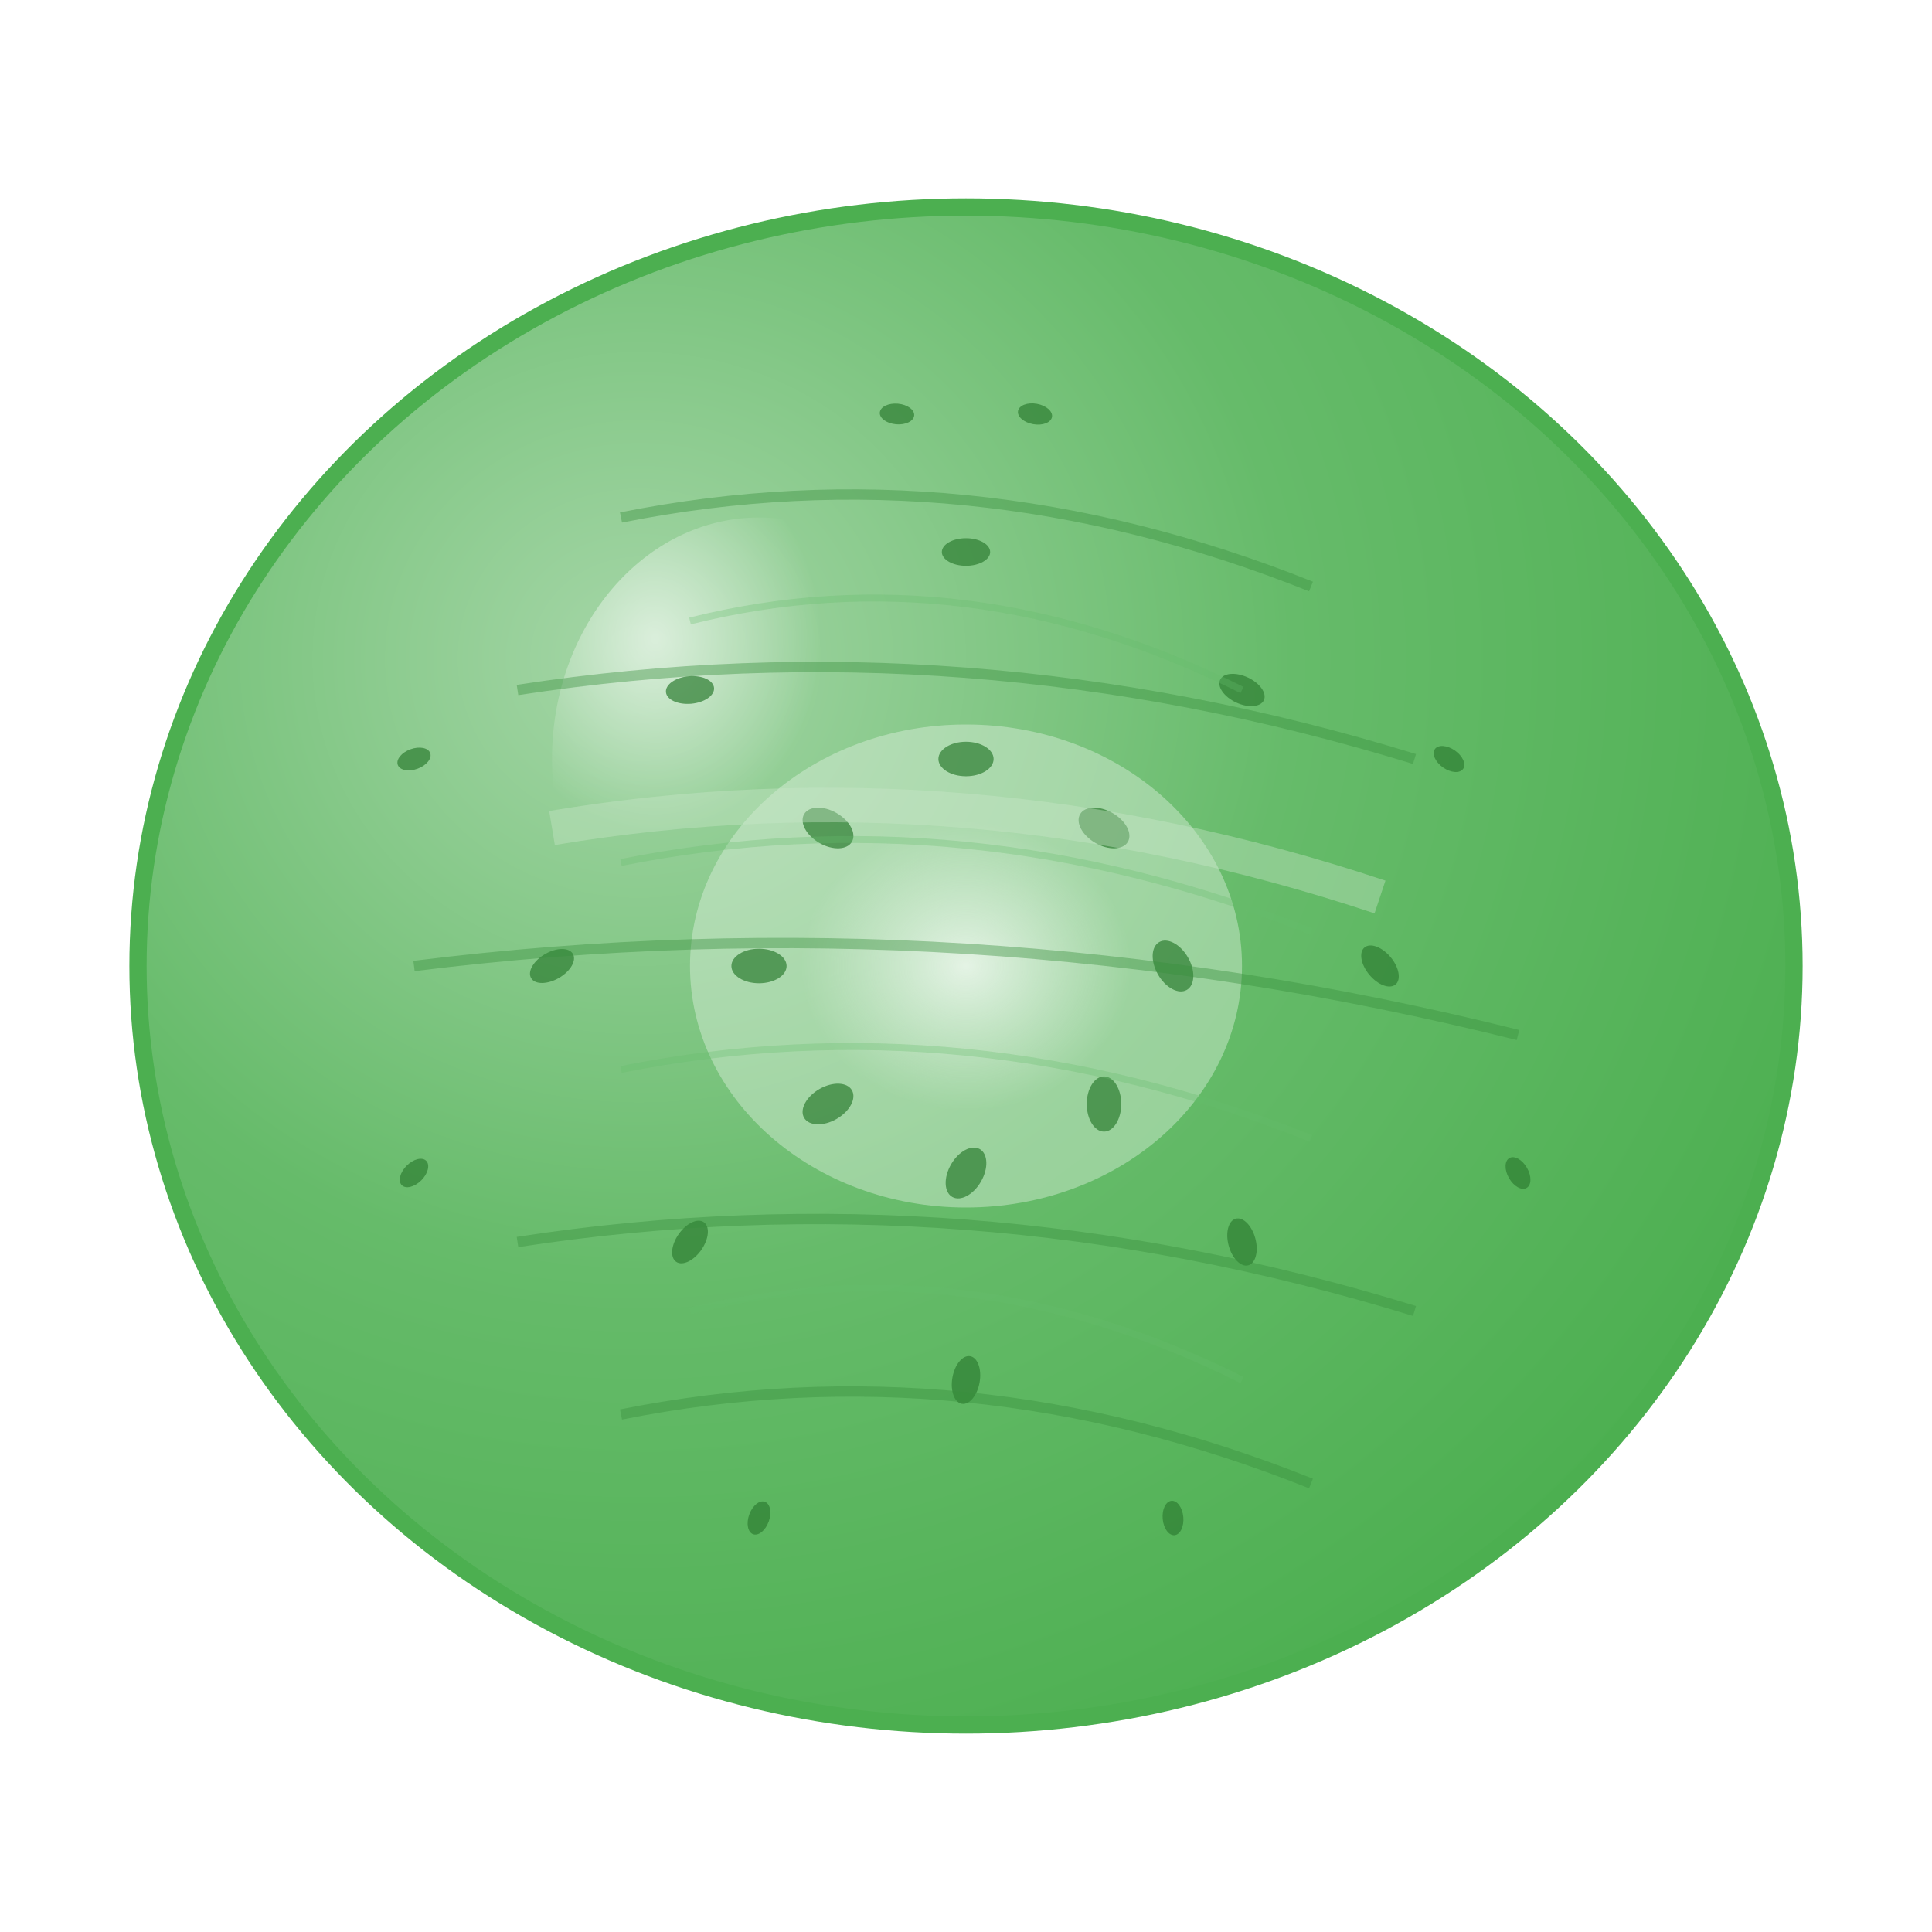 <svg width="56" height="56" viewBox="0 0 56 56" xmlns="http://www.w3.org/2000/svg">
  <defs>
    <radialGradient id="kiwiGradient" cx="0.3" cy="0.3" r="0.8">
      <stop offset="0%" stop-color="#A5D6A7"/>
      <stop offset="50%" stop-color="#66BB6A"/>
      <stop offset="100%" stop-color="#4CAF50"/>
    </radialGradient>
    <radialGradient id="kiwiHighlight" cx="0.25" cy="0.25" r="0.4">
      <stop offset="0%" stop-color="#FFFFFF" stop-opacity="0.6"/>
      <stop offset="100%" stop-color="#FFFFFF" stop-opacity="0"/>
    </radialGradient>
    <radialGradient id="kiwiCenter" cx="0.5" cy="0.5" r="0.3">
      <stop offset="0%" stop-color="#FFFFFF" stop-opacity="0.8"/>
      <stop offset="100%" stop-color="#E8F5E8" stop-opacity="0.4"/>
    </radialGradient>
    <filter id="kiwiShadow">
      <feDropShadow dx="1.5" dy="2" stdDeviation="1.5" flood-color="#000000" flood-opacity="0.2"/>
    </filter>
  </defs>
  
  <!-- 猕猴桃主体 -->
  <ellipse cx="28" cy="28" rx="24" ry="22" 
           fill="url(#kiwiGradient)" 
           stroke="#4CAF50" 
           stroke-width="0.5"
           filter="url(#kiwiShadow)"/>
  
  <!-- 高光效果 -->
  <ellipse cx="22" cy="22" rx="6" ry="7" fill="url(#kiwiHighlight)"/>
  
  <!-- 猕猴桃中心白色部分 -->
  <ellipse cx="28" cy="28" rx="8" ry="7" fill="url(#kiwiCenter)"/>
  
  <!-- 猕猴桃籽 - 围绕中心排列 -->
  <g fill="#2E7D32" opacity="0.7">
    <!-- 内圈籽 -->
    <ellipse cx="28" cy="22" rx="0.8" ry="0.5" transform="rotate(0 28 22)"/>
    <ellipse cx="32" cy="24" rx="0.8" ry="0.5" transform="rotate(30 32 24)"/>
    <ellipse cx="34" cy="28" rx="0.8" ry="0.5" transform="rotate(60 34 28)"/>
    <ellipse cx="32" cy="32" rx="0.8" ry="0.5" transform="rotate(90 32 32)"/>
    <ellipse cx="28" cy="34" rx="0.8" ry="0.5" transform="rotate(120 28 34)"/>
    <ellipse cx="24" cy="32" rx="0.8" ry="0.5" transform="rotate(150 24 32)"/>
    <ellipse cx="22" cy="28" rx="0.8" ry="0.5" transform="rotate(180 22 28)"/>
    <ellipse cx="24" cy="24" rx="0.8" ry="0.5" transform="rotate(210 24 24)"/>
    
    <!-- 外圈籽 -->
    <ellipse cx="28" cy="16" rx="0.7" ry="0.4" transform="rotate(0 28 16)"/>
    <ellipse cx="36" cy="20" rx="0.7" ry="0.4" transform="rotate(25 36 20)"/>
    <ellipse cx="40" cy="28" rx="0.7" ry="0.4" transform="rotate(50 40 28)"/>
    <ellipse cx="36" cy="36" rx="0.7" ry="0.4" transform="rotate(75 36 36)"/>
    <ellipse cx="28" cy="40" rx="0.7" ry="0.4" transform="rotate(100 28 40)"/>
    <ellipse cx="20" cy="36" rx="0.7" ry="0.4" transform="rotate(125 20 36)"/>
    <ellipse cx="16" cy="28" rx="0.7" ry="0.4" transform="rotate(150 16 28)"/>
    <ellipse cx="20" cy="20" rx="0.7" ry="0.4" transform="rotate(175 20 20)"/>
    
    <!-- 更外圈的小籽 -->
    <ellipse cx="30" cy="12" rx="0.5" ry="0.3" transform="rotate(10 30 12)"/>
    <ellipse cx="42" cy="22" rx="0.5" ry="0.3" transform="rotate(35 42 22)"/>
    <ellipse cx="44" cy="34" rx="0.5" ry="0.3" transform="rotate(60 44 34)"/>
    <ellipse cx="34" cy="44" rx="0.5" ry="0.3" transform="rotate(85 34 44)"/>
    <ellipse cx="22" cy="44" rx="0.5" ry="0.3" transform="rotate(110 22 44)"/>
    <ellipse cx="12" cy="34" rx="0.5" ry="0.3" transform="rotate(135 12 34)"/>
    <ellipse cx="12" cy="22" rx="0.5" ry="0.3" transform="rotate(160 12 22)"/>
    <ellipse cx="26" cy="12" rx="0.5" ry="0.3" transform="rotate(185 26 12)"/>
  </g>
  
  <!-- 猕猴桃表面绒毛质感 -->
  <g stroke="#388E3C" stroke-width="0.3" fill="none" opacity="0.4">
    <path d="M15 20 Q28 18 41 22"/>
    <path d="M12 28 Q28 26 44 30"/>
    <path d="M15 36 Q28 34 41 38"/>
    <path d="M18 15 Q28 13 38 17"/>
    <path d="M18 41 Q28 39 38 43"/>
  </g>
  
  <!-- 更细的绒毛纹理 -->
  <g stroke="#66BB6A" stroke-width="0.2" fill="none" opacity="0.3">
    <path d="M20 18 Q28 16 36 20"/>
    <path d="M18 25 Q28 23 38 27"/>
    <path d="M18 31 Q28 29 38 33"/>
    <path d="M20 38 Q28 36 36 40"/>
  </g>
  
  <!-- 猕猴桃表面光泽 -->
  <path d="M16 24 Q28 22 40 26" stroke="#C8E6C9" stroke-width="1" fill="none" opacity="0.4"/>
</svg>